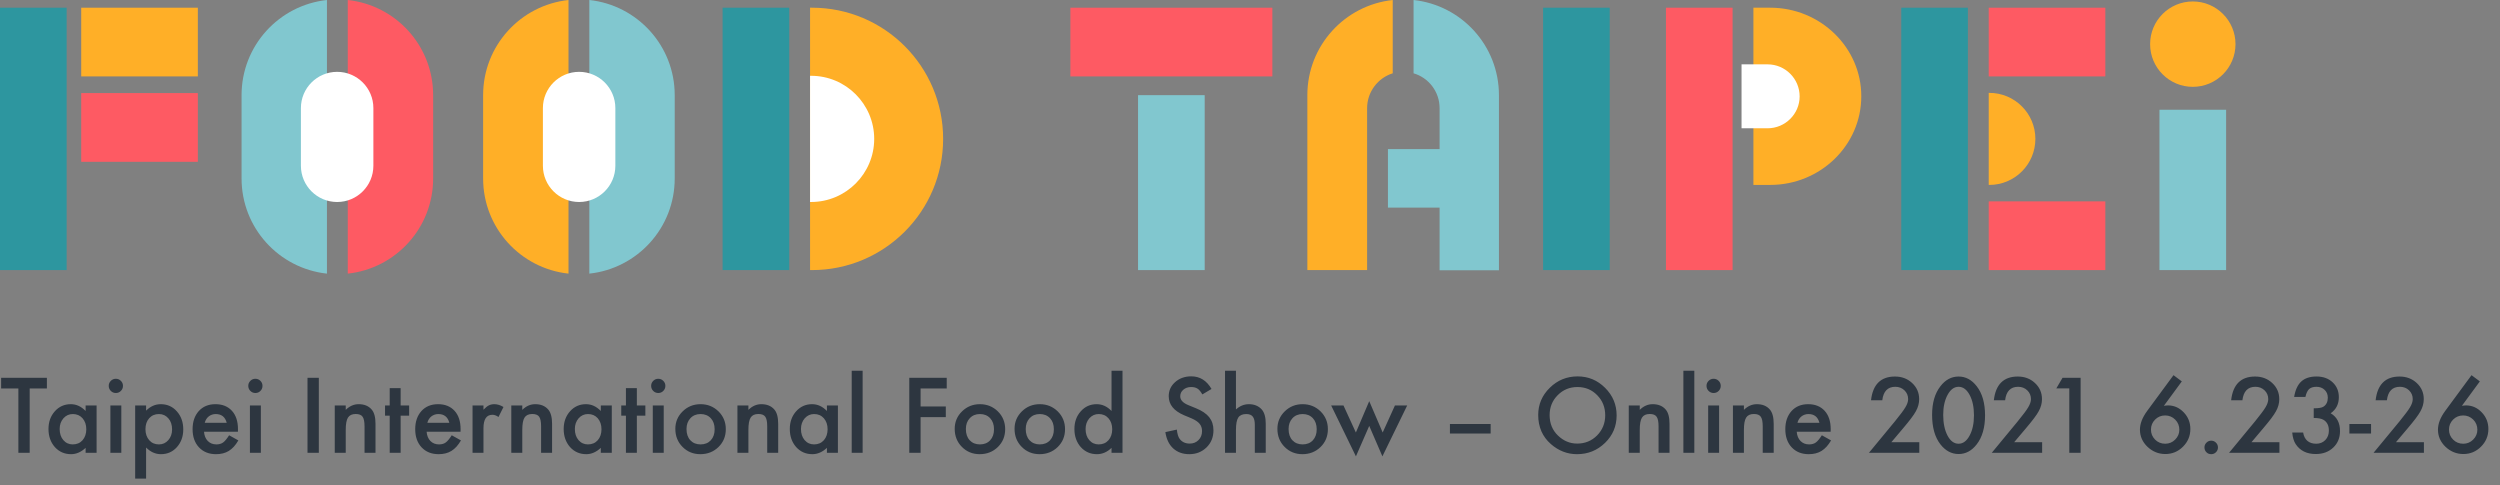 <svg width="201" height="39" viewBox="0 0 201 39" fill="none" xmlns="http://www.w3.org/2000/svg">
<rect x="0" y="0" width="201" height="39" fill="#808080" stroke="none"/>
<path d="M2.387 31.23V36.406H1.477V31.23H0.09V30.375H3.77V31.23H2.387ZM6.883 32.602H7.766V36.406H6.883V36.008C6.521 36.346 6.132 36.516 5.715 36.516C5.189 36.516 4.754 36.325 4.41 35.945C4.069 35.557 3.898 35.073 3.898 34.492C3.898 33.922 4.069 33.447 4.41 33.066C4.751 32.686 5.178 32.496 5.691 32.496C6.134 32.496 6.531 32.678 6.883 33.043V32.602ZM4.797 34.492C4.797 34.857 4.895 35.154 5.09 35.383C5.29 35.615 5.543 35.73 5.848 35.73C6.173 35.73 6.436 35.618 6.637 35.395C6.837 35.163 6.938 34.868 6.938 34.512C6.938 34.155 6.837 33.861 6.637 33.629C6.436 33.402 6.176 33.289 5.855 33.289C5.553 33.289 5.301 33.404 5.098 33.633C4.897 33.865 4.797 34.151 4.797 34.492ZM9.754 32.602V36.406H8.875V32.602H9.754ZM8.742 31.02C8.742 30.866 8.798 30.733 8.91 30.621C9.022 30.509 9.156 30.453 9.312 30.453C9.471 30.453 9.607 30.509 9.719 30.621C9.831 30.73 9.887 30.865 9.887 31.023C9.887 31.182 9.831 31.318 9.719 31.43C9.609 31.542 9.475 31.598 9.316 31.598C9.158 31.598 9.022 31.542 8.91 31.43C8.798 31.318 8.742 31.181 8.742 31.02ZM11.746 38.477H10.867V32.602H11.746V33.016C12.092 32.669 12.486 32.496 12.926 32.496C13.449 32.496 13.88 32.689 14.219 33.074C14.562 33.457 14.734 33.94 14.734 34.523C14.734 35.094 14.564 35.569 14.223 35.949C13.884 36.327 13.457 36.516 12.941 36.516C12.496 36.516 12.098 36.337 11.746 35.98V38.477ZM13.836 34.527C13.836 34.163 13.737 33.866 13.539 33.637C13.338 33.405 13.086 33.289 12.781 33.289C12.458 33.289 12.197 33.401 11.996 33.625C11.796 33.849 11.695 34.143 11.695 34.508C11.695 34.865 11.796 35.159 11.996 35.391C12.194 35.617 12.454 35.73 12.777 35.73C13.082 35.73 13.333 35.616 13.531 35.387C13.734 35.158 13.836 34.871 13.836 34.527ZM19.129 34.711H16.402C16.426 35.023 16.527 35.272 16.707 35.457C16.887 35.639 17.117 35.73 17.398 35.73C17.617 35.73 17.798 35.678 17.941 35.574C18.082 35.47 18.242 35.277 18.422 34.996L19.164 35.41C19.049 35.605 18.928 35.773 18.801 35.914C18.673 36.052 18.537 36.167 18.391 36.258C18.245 36.346 18.087 36.411 17.918 36.453C17.749 36.495 17.565 36.516 17.367 36.516C16.799 36.516 16.344 36.333 16 35.969C15.656 35.602 15.484 35.115 15.484 34.508C15.484 33.906 15.651 33.419 15.984 33.047C16.32 32.68 16.766 32.496 17.32 32.496C17.88 32.496 18.323 32.675 18.648 33.031C18.971 33.385 19.133 33.876 19.133 34.504L19.129 34.711ZM18.227 33.992C18.104 33.523 17.809 33.289 17.34 33.289C17.233 33.289 17.133 33.306 17.039 33.34C16.945 33.371 16.859 33.418 16.781 33.48C16.706 33.54 16.641 33.613 16.586 33.699C16.531 33.785 16.49 33.883 16.461 33.992H18.227ZM20.973 32.602V36.406H20.094V32.602H20.973ZM19.961 31.02C19.961 30.866 20.017 30.733 20.129 30.621C20.241 30.509 20.375 30.453 20.531 30.453C20.69 30.453 20.826 30.509 20.938 30.621C21.049 30.73 21.105 30.865 21.105 31.023C21.105 31.182 21.049 31.318 20.938 31.43C20.828 31.542 20.694 31.598 20.535 31.598C20.376 31.598 20.241 31.542 20.129 31.43C20.017 31.318 19.961 31.181 19.961 31.02ZM25.633 30.375V36.406H24.723V30.375H25.633ZM26.914 32.602H27.797V32.953C28.104 32.648 28.451 32.496 28.836 32.496C29.279 32.496 29.624 32.635 29.871 32.914C30.085 33.151 30.191 33.538 30.191 34.074V36.406H29.309V34.281C29.309 33.906 29.256 33.647 29.152 33.504C29.051 33.358 28.866 33.285 28.598 33.285C28.306 33.285 28.099 33.382 27.977 33.574C27.857 33.764 27.797 34.096 27.797 34.57V36.406H26.914V32.602ZM32.211 33.422V36.406H31.332V33.422H30.957V32.602H31.332V31.207H32.211V32.602H32.895V33.422H32.211ZM37.027 34.711H34.301C34.324 35.023 34.426 35.272 34.605 35.457C34.785 35.639 35.016 35.73 35.297 35.73C35.516 35.73 35.697 35.678 35.84 35.574C35.98 35.47 36.141 35.277 36.32 34.996L37.062 35.41C36.948 35.605 36.827 35.773 36.699 35.914C36.572 36.052 36.435 36.167 36.289 36.258C36.143 36.346 35.986 36.411 35.816 36.453C35.647 36.495 35.464 36.516 35.266 36.516C34.698 36.516 34.242 36.333 33.898 35.969C33.555 35.602 33.383 35.115 33.383 34.508C33.383 33.906 33.55 33.419 33.883 33.047C34.219 32.68 34.664 32.496 35.219 32.496C35.779 32.496 36.221 32.675 36.547 33.031C36.87 33.385 37.031 33.876 37.031 34.504L37.027 34.711ZM36.125 33.992C36.003 33.523 35.707 33.289 35.238 33.289C35.132 33.289 35.031 33.306 34.938 33.34C34.844 33.371 34.758 33.418 34.68 33.48C34.604 33.54 34.539 33.613 34.484 33.699C34.43 33.785 34.388 33.883 34.359 33.992H36.125ZM37.992 32.602H38.871V32.941C39.033 32.772 39.176 32.656 39.301 32.594C39.428 32.529 39.579 32.496 39.754 32.496C39.986 32.496 40.228 32.572 40.48 32.723L40.078 33.527C39.911 33.408 39.749 33.348 39.59 33.348C39.111 33.348 38.871 33.71 38.871 34.434V36.406H37.992V32.602ZM41.109 32.602H41.992V32.953C42.3 32.648 42.646 32.496 43.031 32.496C43.474 32.496 43.819 32.635 44.066 32.914C44.28 33.151 44.387 33.538 44.387 34.074V36.406H43.504V34.281C43.504 33.906 43.452 33.647 43.348 33.504C43.246 33.358 43.061 33.285 42.793 33.285C42.501 33.285 42.294 33.382 42.172 33.574C42.052 33.764 41.992 34.096 41.992 34.57V36.406H41.109V32.602ZM48.305 32.602H49.188V36.406H48.305V36.008C47.943 36.346 47.553 36.516 47.137 36.516C46.611 36.516 46.176 36.325 45.832 35.945C45.491 35.557 45.32 35.073 45.32 34.492C45.32 33.922 45.491 33.447 45.832 33.066C46.173 32.686 46.6 32.496 47.113 32.496C47.556 32.496 47.953 32.678 48.305 33.043V32.602ZM46.219 34.492C46.219 34.857 46.316 35.154 46.512 35.383C46.712 35.615 46.965 35.73 47.27 35.73C47.595 35.73 47.858 35.618 48.059 35.395C48.259 35.163 48.359 34.868 48.359 34.512C48.359 34.155 48.259 33.861 48.059 33.629C47.858 33.402 47.598 33.289 47.277 33.289C46.975 33.289 46.723 33.404 46.52 33.633C46.319 33.865 46.219 34.151 46.219 34.492ZM51.203 33.422V36.406H50.324V33.422H49.949V32.602H50.324V31.207H51.203V32.602H51.887V33.422H51.203ZM53.363 32.602V36.406H52.484V32.602H53.363ZM52.352 31.02C52.352 30.866 52.408 30.733 52.52 30.621C52.632 30.509 52.766 30.453 52.922 30.453C53.081 30.453 53.216 30.509 53.328 30.621C53.44 30.73 53.496 30.865 53.496 31.023C53.496 31.182 53.44 31.318 53.328 31.43C53.219 31.542 53.085 31.598 52.926 31.598C52.767 31.598 52.632 31.542 52.52 31.43C52.408 31.318 52.352 31.181 52.352 31.02ZM54.297 34.477C54.297 33.927 54.493 33.46 54.887 33.074C55.28 32.689 55.759 32.496 56.324 32.496C56.892 32.496 57.374 32.69 57.77 33.078C58.16 33.466 58.355 33.943 58.355 34.508C58.355 35.078 58.159 35.556 57.766 35.941C57.37 36.324 56.884 36.516 56.309 36.516C55.738 36.516 55.26 36.32 54.875 35.93C54.49 35.544 54.297 35.06 54.297 34.477ZM55.195 34.492C55.195 34.872 55.297 35.173 55.5 35.395C55.708 35.618 55.983 35.73 56.324 35.73C56.668 35.73 56.943 35.62 57.148 35.398C57.354 35.177 57.457 34.882 57.457 34.512C57.457 34.142 57.354 33.846 57.148 33.625C56.94 33.401 56.665 33.289 56.324 33.289C55.988 33.289 55.716 33.401 55.508 33.625C55.3 33.849 55.195 34.138 55.195 34.492ZM59.289 32.602H60.172V32.953C60.479 32.648 60.825 32.496 61.211 32.496C61.654 32.496 61.999 32.635 62.246 32.914C62.46 33.151 62.566 33.538 62.566 34.074V36.406H61.684V34.281C61.684 33.906 61.632 33.647 61.527 33.504C61.426 33.358 61.241 33.285 60.973 33.285C60.681 33.285 60.474 33.382 60.352 33.574C60.232 33.764 60.172 34.096 60.172 34.57V36.406H59.289V32.602ZM66.484 32.602H67.367V36.406H66.484V36.008C66.122 36.346 65.733 36.516 65.316 36.516C64.79 36.516 64.356 36.325 64.012 35.945C63.671 35.557 63.5 35.073 63.5 34.492C63.5 33.922 63.671 33.447 64.012 33.066C64.353 32.686 64.78 32.496 65.293 32.496C65.736 32.496 66.133 32.678 66.484 33.043V32.602ZM64.398 34.492C64.398 34.857 64.496 35.154 64.691 35.383C64.892 35.615 65.144 35.73 65.449 35.73C65.775 35.73 66.038 35.618 66.238 35.395C66.439 35.163 66.539 34.868 66.539 34.512C66.539 34.155 66.439 33.861 66.238 33.629C66.038 33.402 65.777 33.289 65.457 33.289C65.155 33.289 64.902 33.404 64.699 33.633C64.499 33.865 64.398 34.151 64.398 34.492ZM69.356 29.809V36.406H68.477V29.809H69.356ZM76.117 31.23H74.016V32.68H76.043V33.535H74.016V36.406H73.106V30.375H76.117V31.23ZM76.758 34.477C76.758 33.927 76.954 33.46 77.348 33.074C77.741 32.689 78.22 32.496 78.785 32.496C79.353 32.496 79.835 32.69 80.231 33.078C80.621 33.466 80.816 33.943 80.816 34.508C80.816 35.078 80.62 35.556 80.227 35.941C79.831 36.324 79.345 36.516 78.769 36.516C78.199 36.516 77.721 36.32 77.336 35.93C76.951 35.544 76.758 35.06 76.758 34.477ZM77.656 34.492C77.656 34.872 77.758 35.173 77.961 35.395C78.169 35.618 78.444 35.73 78.785 35.73C79.129 35.73 79.404 35.62 79.609 35.398C79.815 35.177 79.918 34.882 79.918 34.512C79.918 34.142 79.815 33.846 79.609 33.625C79.401 33.401 79.126 33.289 78.785 33.289C78.449 33.289 78.177 33.401 77.969 33.625C77.76 33.849 77.656 34.138 77.656 34.492ZM81.57 34.477C81.57 33.927 81.767 33.46 82.16 33.074C82.553 32.689 83.033 32.496 83.598 32.496C84.165 32.496 84.647 32.69 85.043 33.078C85.434 33.466 85.629 33.943 85.629 34.508C85.629 35.078 85.432 35.556 85.039 35.941C84.643 36.324 84.158 36.516 83.582 36.516C83.012 36.516 82.534 36.32 82.148 35.93C81.763 35.544 81.57 35.06 81.57 34.477ZM82.469 34.492C82.469 34.872 82.57 35.173 82.773 35.395C82.982 35.618 83.257 35.73 83.598 35.73C83.941 35.73 84.216 35.62 84.422 35.398C84.628 35.177 84.731 34.882 84.731 34.512C84.731 34.142 84.628 33.846 84.422 33.625C84.213 33.401 83.939 33.289 83.598 33.289C83.262 33.289 82.99 33.401 82.781 33.625C82.573 33.849 82.469 34.138 82.469 34.492ZM89.367 29.809H90.25V36.406H89.367V36.008C89.021 36.346 88.629 36.516 88.191 36.516C87.671 36.516 87.238 36.325 86.894 35.945C86.553 35.557 86.383 35.073 86.383 34.492C86.383 33.925 86.553 33.45 86.894 33.07C87.233 32.688 87.659 32.496 88.172 32.496C88.617 32.496 89.016 32.678 89.367 33.043V29.809ZM87.281 34.492C87.281 34.857 87.379 35.154 87.574 35.383C87.775 35.615 88.027 35.73 88.332 35.73C88.658 35.73 88.921 35.618 89.121 35.395C89.322 35.163 89.422 34.868 89.422 34.512C89.422 34.155 89.322 33.861 89.121 33.629C88.921 33.402 88.66 33.289 88.34 33.289C88.038 33.289 87.785 33.404 87.582 33.633C87.382 33.865 87.281 34.151 87.281 34.492ZM97.406 31.273L96.668 31.711C96.53 31.471 96.398 31.315 96.273 31.242C96.143 31.159 95.975 31.117 95.769 31.117C95.517 31.117 95.307 31.189 95.141 31.332C94.974 31.473 94.891 31.65 94.891 31.863C94.891 32.158 95.109 32.395 95.547 32.574L96.148 32.82C96.638 33.018 96.996 33.26 97.223 33.547C97.449 33.831 97.562 34.18 97.562 34.594C97.562 35.148 97.378 35.607 97.008 35.969C96.635 36.333 96.173 36.516 95.621 36.516C95.098 36.516 94.665 36.361 94.324 36.051C93.988 35.741 93.779 35.305 93.695 34.742L94.617 34.539C94.659 34.893 94.732 35.138 94.836 35.273C95.023 35.534 95.297 35.664 95.656 35.664C95.94 35.664 96.176 35.569 96.363 35.379C96.551 35.189 96.644 34.948 96.644 34.656C96.644 34.539 96.628 34.432 96.594 34.336C96.562 34.237 96.512 34.147 96.441 34.066C96.374 33.983 96.285 33.906 96.176 33.836C96.066 33.763 95.936 33.694 95.785 33.629L95.203 33.387C94.378 33.038 93.965 32.527 93.965 31.855C93.965 31.402 94.138 31.023 94.484 30.719C94.831 30.412 95.262 30.258 95.777 30.258C96.473 30.258 97.016 30.596 97.406 31.273ZM98.492 29.809H99.371V32.918C99.684 32.637 100.029 32.496 100.406 32.496C100.836 32.496 101.18 32.635 101.438 32.914C101.656 33.156 101.766 33.543 101.766 34.074V36.406H100.887V34.156C100.887 33.852 100.832 33.632 100.723 33.496C100.616 33.358 100.443 33.289 100.203 33.289C99.896 33.289 99.68 33.384 99.555 33.574C99.432 33.767 99.371 34.098 99.371 34.566V36.406H98.492V29.809ZM102.703 34.477C102.703 33.927 102.9 33.46 103.293 33.074C103.686 32.689 104.165 32.496 104.73 32.496C105.298 32.496 105.78 32.69 106.176 33.078C106.566 33.466 106.762 33.943 106.762 34.508C106.762 35.078 106.565 35.556 106.172 35.941C105.776 36.324 105.29 36.516 104.715 36.516C104.145 36.516 103.667 36.32 103.281 35.93C102.896 35.544 102.703 35.06 102.703 34.477ZM103.602 34.492C103.602 34.872 103.703 35.173 103.906 35.395C104.115 35.618 104.389 35.73 104.73 35.73C105.074 35.73 105.349 35.62 105.555 35.398C105.76 35.177 105.863 34.882 105.863 34.512C105.863 34.142 105.76 33.846 105.555 33.625C105.346 33.401 105.072 33.289 104.73 33.289C104.395 33.289 104.122 33.401 103.914 33.625C103.706 33.849 103.602 34.138 103.602 34.492ZM108.016 32.602L109.012 34.773L110.086 32.254L111.168 34.773L112.152 32.602H113.137L111.145 36.691L110.086 34.242L109.016 36.691L107.027 32.602H108.016ZM116.574 34.09H119.848V34.855H116.574V34.09ZM123.672 33.363C123.672 32.514 123.983 31.785 124.605 31.176C125.225 30.566 125.97 30.262 126.84 30.262C127.699 30.262 128.436 30.569 129.051 31.184C129.668 31.798 129.977 32.536 129.977 33.398C129.977 34.266 129.667 35.001 129.047 35.605C128.424 36.212 127.673 36.516 126.793 36.516C126.014 36.516 125.315 36.246 124.695 35.707C124.013 35.111 123.672 34.329 123.672 33.363ZM124.59 33.375C124.59 34.042 124.814 34.59 125.262 35.02C125.707 35.449 126.221 35.664 126.805 35.664C127.438 35.664 127.971 35.445 128.406 35.008C128.841 34.565 129.059 34.026 129.059 33.391C129.059 32.747 128.844 32.208 128.414 31.773C127.987 31.336 127.458 31.117 126.828 31.117C126.201 31.117 125.671 31.336 125.238 31.773C124.806 32.206 124.59 32.74 124.59 33.375ZM130.953 32.602H131.836V32.953C132.143 32.648 132.49 32.496 132.875 32.496C133.318 32.496 133.663 32.635 133.91 32.914C134.124 33.151 134.23 33.538 134.23 34.074V36.406H133.348V34.281C133.348 33.906 133.296 33.647 133.191 33.504C133.09 33.358 132.905 33.285 132.637 33.285C132.345 33.285 132.138 33.382 132.016 33.574C131.896 33.764 131.836 34.096 131.836 34.57V36.406H130.953V32.602ZM136.223 29.809V36.406H135.344V29.809H136.223ZM138.215 32.602V36.406H137.336V32.602H138.215ZM137.203 31.02C137.203 30.866 137.259 30.733 137.371 30.621C137.483 30.509 137.617 30.453 137.773 30.453C137.932 30.453 138.068 30.509 138.18 30.621C138.292 30.73 138.348 30.865 138.348 31.023C138.348 31.182 138.292 31.318 138.18 31.43C138.07 31.542 137.936 31.598 137.777 31.598C137.618 31.598 137.483 31.542 137.371 31.43C137.259 31.318 137.203 31.181 137.203 31.02ZM139.328 32.602H140.211V32.953C140.518 32.648 140.865 32.496 141.25 32.496C141.693 32.496 142.038 32.635 142.285 32.914C142.499 33.151 142.605 33.538 142.605 34.074V36.406H141.723V34.281C141.723 33.906 141.671 33.647 141.566 33.504C141.465 33.358 141.28 33.285 141.012 33.285C140.72 33.285 140.513 33.382 140.391 33.574C140.271 33.764 140.211 34.096 140.211 34.57V36.406H139.328V32.602ZM147.184 34.711H144.457C144.48 35.023 144.582 35.272 144.762 35.457C144.941 35.639 145.172 35.73 145.453 35.73C145.672 35.73 145.853 35.678 145.996 35.574C146.137 35.47 146.297 35.277 146.477 34.996L147.219 35.41C147.104 35.605 146.983 35.773 146.855 35.914C146.728 36.052 146.591 36.167 146.445 36.258C146.299 36.346 146.142 36.411 145.973 36.453C145.803 36.495 145.62 36.516 145.422 36.516C144.854 36.516 144.398 36.333 144.055 35.969C143.711 35.602 143.539 35.115 143.539 34.508C143.539 33.906 143.706 33.419 144.039 33.047C144.375 32.68 144.82 32.496 145.375 32.496C145.935 32.496 146.378 32.675 146.703 33.031C147.026 33.385 147.188 33.876 147.188 34.504L147.184 34.711ZM146.281 33.992C146.159 33.523 145.863 33.289 145.395 33.289C145.288 33.289 145.188 33.306 145.094 33.34C145 33.371 144.914 33.418 144.836 33.48C144.76 33.54 144.695 33.613 144.641 33.699C144.586 33.785 144.544 33.883 144.516 33.992H146.281ZM152.066 35.551H154.312V36.406H150.262L152.355 33.871C152.561 33.618 152.733 33.4 152.871 33.215C153.012 33.03 153.118 32.875 153.191 32.75C153.34 32.505 153.414 32.285 153.414 32.09C153.414 31.809 153.315 31.573 153.117 31.383C152.919 31.193 152.674 31.098 152.383 31.098C151.773 31.098 151.424 31.458 151.336 32.18H150.43C150.576 30.909 151.217 30.273 152.355 30.273C152.905 30.273 153.366 30.448 153.738 30.797C154.113 31.146 154.301 31.578 154.301 32.094C154.301 32.422 154.214 32.743 154.039 33.059C153.951 33.223 153.82 33.418 153.648 33.645C153.479 33.868 153.264 34.134 153.004 34.441L152.066 35.551ZM155.34 33.352C155.34 32.391 155.564 31.624 156.012 31.051C156.413 30.533 156.898 30.273 157.469 30.273C158.039 30.273 158.525 30.533 158.926 31.051C159.374 31.624 159.598 32.404 159.598 33.391C159.598 34.375 159.374 35.154 158.926 35.727C158.525 36.245 158.04 36.504 157.473 36.504C156.905 36.504 156.418 36.245 156.012 35.727C155.564 35.154 155.34 34.362 155.34 33.352ZM156.234 33.355C156.234 34.025 156.35 34.581 156.582 35.023C156.814 35.458 157.109 35.676 157.469 35.676C157.826 35.676 158.121 35.458 158.355 35.023C158.59 34.591 158.707 34.046 158.707 33.387C158.707 32.728 158.59 32.181 158.355 31.746C158.121 31.314 157.826 31.098 157.469 31.098C157.115 31.098 156.82 31.314 156.586 31.746C156.352 32.176 156.234 32.712 156.234 33.355ZM161.941 35.551H164.188V36.406H160.137L162.23 33.871C162.436 33.618 162.608 33.4 162.746 33.215C162.887 33.03 162.993 32.875 163.066 32.75C163.215 32.505 163.289 32.285 163.289 32.09C163.289 31.809 163.19 31.573 162.992 31.383C162.794 31.193 162.549 31.098 162.258 31.098C161.648 31.098 161.299 31.458 161.211 32.18H160.305C160.451 30.909 161.092 30.273 162.23 30.273C162.78 30.273 163.241 30.448 163.613 30.797C163.988 31.146 164.176 31.578 164.176 32.094C164.176 32.422 164.089 32.743 163.914 33.059C163.826 33.223 163.695 33.418 163.523 33.645C163.354 33.868 163.139 34.134 162.879 34.441L161.941 35.551ZM166.371 31.227H165.328L165.828 30.375H167.281V36.406H166.371V31.227ZM174.75 30.164L175.418 30.664L173.977 32.625C174.055 32.615 174.121 32.607 174.176 32.602C174.23 32.596 174.273 32.594 174.305 32.594C174.794 32.594 175.217 32.781 175.574 33.156C175.928 33.526 176.105 33.971 176.105 34.492C176.105 35.044 175.908 35.518 175.512 35.914C175.118 36.307 174.646 36.504 174.094 36.504C173.547 36.504 173.068 36.31 172.656 35.922C172.253 35.534 172.051 35.074 172.051 34.543C172.051 34.066 172.247 33.561 172.641 33.027L174.75 30.164ZM175.219 34.551C175.219 34.23 175.108 33.96 174.887 33.738C174.663 33.514 174.393 33.402 174.078 33.402C173.76 33.402 173.491 33.513 173.27 33.734C173.048 33.956 172.938 34.224 172.938 34.539C172.938 34.854 173.048 35.122 173.27 35.344C173.491 35.565 173.762 35.676 174.082 35.676C174.395 35.676 174.661 35.565 174.883 35.344C175.107 35.12 175.219 34.855 175.219 34.551ZM177.238 35.969C177.238 35.823 177.292 35.697 177.398 35.59C177.505 35.483 177.633 35.43 177.781 35.43C177.93 35.43 178.057 35.483 178.164 35.59C178.271 35.697 178.324 35.824 178.324 35.973C178.324 36.124 178.271 36.253 178.164 36.359C178.06 36.464 177.932 36.516 177.781 36.516C177.628 36.516 177.499 36.464 177.395 36.359C177.29 36.255 177.238 36.125 177.238 35.969ZM181.02 35.551H183.266V36.406H179.215L181.309 33.871C181.514 33.618 181.686 33.4 181.824 33.215C181.965 33.03 182.072 32.875 182.145 32.75C182.293 32.505 182.367 32.285 182.367 32.09C182.367 31.809 182.268 31.573 182.07 31.383C181.872 31.193 181.628 31.098 181.336 31.098C180.727 31.098 180.378 31.458 180.289 32.18H179.383C179.529 30.909 180.171 30.273 181.309 30.273C181.858 30.273 182.319 30.448 182.691 30.797C183.066 31.146 183.254 31.578 183.254 32.094C183.254 32.422 183.167 32.743 182.992 33.059C182.904 33.223 182.773 33.418 182.602 33.645C182.432 33.868 182.217 34.134 181.957 34.441L181.02 35.551ZM186.023 33.605V32.828C186.409 32.828 186.668 32.785 186.801 32.699C187.038 32.548 187.156 32.306 187.156 31.973C187.156 31.715 187.07 31.505 186.898 31.344C186.729 31.18 186.509 31.098 186.238 31.098C185.986 31.098 185.79 31.159 185.652 31.281C185.52 31.406 185.421 31.617 185.355 31.914H184.449C184.543 31.346 184.736 30.931 185.027 30.668C185.319 30.402 185.727 30.27 186.25 30.27C186.779 30.27 187.21 30.426 187.543 30.738C187.876 31.048 188.043 31.448 188.043 31.938C188.043 32.49 187.824 32.919 187.387 33.227C187.887 33.521 188.137 33.999 188.137 34.66C188.137 35.202 187.954 35.645 187.59 35.988C187.225 36.332 186.758 36.504 186.188 36.504C185.461 36.504 184.922 36.237 184.57 35.703C184.424 35.479 184.332 35.169 184.293 34.773H185.172C185.219 35.065 185.332 35.289 185.512 35.445C185.694 35.599 185.931 35.676 186.223 35.676C186.517 35.676 186.76 35.578 186.953 35.383C187.146 35.182 187.242 34.928 187.242 34.621C187.242 34.215 187.098 33.926 186.809 33.754C186.639 33.655 186.378 33.605 186.023 33.605ZM188.891 34.09H190.633V34.855H188.891V34.09ZM192.637 35.551H194.883V36.406H190.832L192.926 33.871C193.132 33.618 193.303 33.4 193.441 33.215C193.582 33.03 193.689 32.875 193.762 32.75C193.91 32.505 193.984 32.285 193.984 32.09C193.984 31.809 193.885 31.573 193.688 31.383C193.49 31.193 193.245 31.098 192.953 31.098C192.344 31.098 191.995 31.458 191.906 32.18H191C191.146 30.909 191.788 30.273 192.926 30.273C193.475 30.273 193.936 30.448 194.309 30.797C194.684 31.146 194.871 31.578 194.871 32.094C194.871 32.422 194.784 32.743 194.609 33.059C194.521 33.223 194.391 33.418 194.219 33.645C194.049 33.868 193.835 34.134 193.574 34.441L192.637 35.551ZM198.711 30.164L199.379 30.664L197.938 32.625C198.016 32.615 198.082 32.607 198.137 32.602C198.191 32.596 198.234 32.594 198.266 32.594C198.755 32.594 199.178 32.781 199.535 33.156C199.889 33.526 200.066 33.971 200.066 34.492C200.066 35.044 199.868 35.518 199.473 35.914C199.079 36.307 198.607 36.504 198.055 36.504C197.508 36.504 197.029 36.31 196.617 35.922C196.214 35.534 196.012 35.074 196.012 34.543C196.012 34.066 196.208 33.561 196.602 33.027L198.711 30.164ZM199.18 34.551C199.18 34.23 199.069 33.96 198.848 33.738C198.624 33.514 198.354 33.402 198.039 33.402C197.721 33.402 197.452 33.513 197.23 33.734C197.009 33.956 196.898 34.224 196.898 34.539C196.898 34.854 197.009 35.122 197.23 35.344C197.452 35.565 197.723 35.676 198.043 35.676C198.355 35.676 198.622 35.565 198.844 35.344C199.068 35.12 199.18 34.855 199.18 34.551Z" fill="#2D3640"/>
<path d="M142.33 0.619H140.974V14.867H142.33C146.365 14.867 149.647 11.67 149.647 7.752C149.664 3.834 146.365 0.619 142.33 0.619Z" fill="#FFAF27"/>
<path d="M5.358 0.619H0V21.715H5.358V0.619Z" fill="#2D969F"/>
<path d="M96.857 7.651H91.499V21.715H96.857V7.651Z" fill="#81C7CF"/>
<path d="M63.455 0.619H58.098V21.715H63.455V0.619Z" fill="#2D969F"/>
<path d="M129.421 0.619H124.064V21.715H129.421V0.619Z" fill="#2D969F"/>
<path d="M178.98 8.823H173.622V21.715H178.98V8.823Z" fill="#81C7CF"/>
<path d="M139.3 0.619H133.942V21.715H139.3V0.619Z" fill="#FE5A63"/>
<path d="M158.219 0.619H152.862V21.715H158.219V0.619Z" fill="#2D969F"/>
<path d="M65.28 0.619C65.23 0.619 65.18 0.619 65.129 0.619V21.715C65.18 21.715 65.23 21.715 65.28 21.715C71.107 21.715 75.828 16.994 75.828 11.167C75.828 5.341 71.107 0.619 65.28 0.619Z" fill="#FFAF27"/>
<path d="M159.944 7.467C159.927 7.467 159.91 7.467 159.893 7.467V14.868C159.91 14.868 159.927 14.868 159.944 14.868C161.986 14.868 163.644 13.21 163.644 11.167C163.644 9.125 161.986 7.467 159.944 7.467Z" fill="#FFAF27"/>
<path d="M15.906 0.619H6.53V6.144H15.906V0.619Z" fill="#FFAF27"/>
<path d="M15.906 7.484H6.53V13.009H15.906V7.484Z" fill="#FE5A63"/>
<path d="M169.269 0.619H159.893V6.144H169.269V0.619Z" fill="#FE5A63"/>
<path d="M169.269 16.19H159.893V21.715H169.269V16.19Z" fill="#FE5A63"/>
<path d="M102.298 0.619H86.058V6.144H102.298V0.619Z" fill="#FE5A63"/>
<path d="M27.961 0V22C31.828 21.581 34.825 18.317 34.825 14.349V7.651C34.825 3.683 31.828 0.419 27.961 0Z" fill="#FE5A63"/>
<path d="M19.422 7.651V14.349C19.422 18.317 22.419 21.581 26.286 22V0C22.419 0.419 19.422 3.683 19.422 7.651Z" fill="#81C7CF"/>
<path d="M47.382 0V22C51.25 21.581 54.247 18.317 54.247 14.349V7.651C54.247 3.683 51.25 0.419 47.382 0Z" fill="#81C7CF"/>
<path d="M38.843 7.651V14.349C38.843 18.317 41.84 21.581 45.708 22V0C41.84 0.419 38.843 3.683 38.843 7.651Z" fill="#FFAF27"/>
<path d="M176.301 6.982C178.197 6.982 179.734 5.445 179.734 3.549C179.734 1.654 178.197 0.117 176.301 0.117C174.406 0.117 172.869 1.654 172.869 3.549C172.869 5.445 174.406 6.982 176.301 6.982Z" fill="#FFAF27"/>
<path d="M27.106 16.241C28.714 16.241 30.02 14.935 30.02 13.327V8.69C30.02 7.082 28.714 5.776 27.106 5.776C25.499 5.776 24.193 7.082 24.193 8.69V13.327C24.193 14.935 25.499 16.241 27.106 16.241Z" fill="white"/>
<path d="M46.562 16.241C48.169 16.241 49.475 14.935 49.475 13.327V8.69C49.475 7.082 48.169 5.776 46.562 5.776C44.955 5.776 43.649 7.082 43.649 8.69V13.327C43.649 14.935 44.955 16.241 46.562 16.241Z" fill="white"/>
<path d="M65.213 6.094C65.18 6.094 65.163 6.094 65.129 6.094V16.24C65.163 16.24 65.18 16.24 65.213 16.24C68.009 16.24 70.286 13.963 70.286 11.167C70.286 8.371 68.009 6.094 65.213 6.094Z" fill="white"/>
<path d="M120.515 7.651C120.515 3.683 117.518 0.419 113.65 0V5.893C114.856 6.245 115.743 7.367 115.743 8.69V21.732H120.515V7.651Z" fill="#81C7CF"/>
<path d="M111.976 5.893V0C108.108 0.419 105.111 3.683 105.111 7.651V21.715H109.916V8.69C109.916 7.384 110.787 6.262 111.976 5.893Z" fill="#FFAF27"/>
<path d="M118.12 11.988H111.59V16.692H118.12V11.988Z" fill="#81C7CF"/>
<path d="M142.113 10.314H140.02V5.174H142.113C143.536 5.174 144.691 6.329 144.691 7.752C144.691 9.158 143.536 10.314 142.113 10.314Z" fill="white"/>
</svg>
